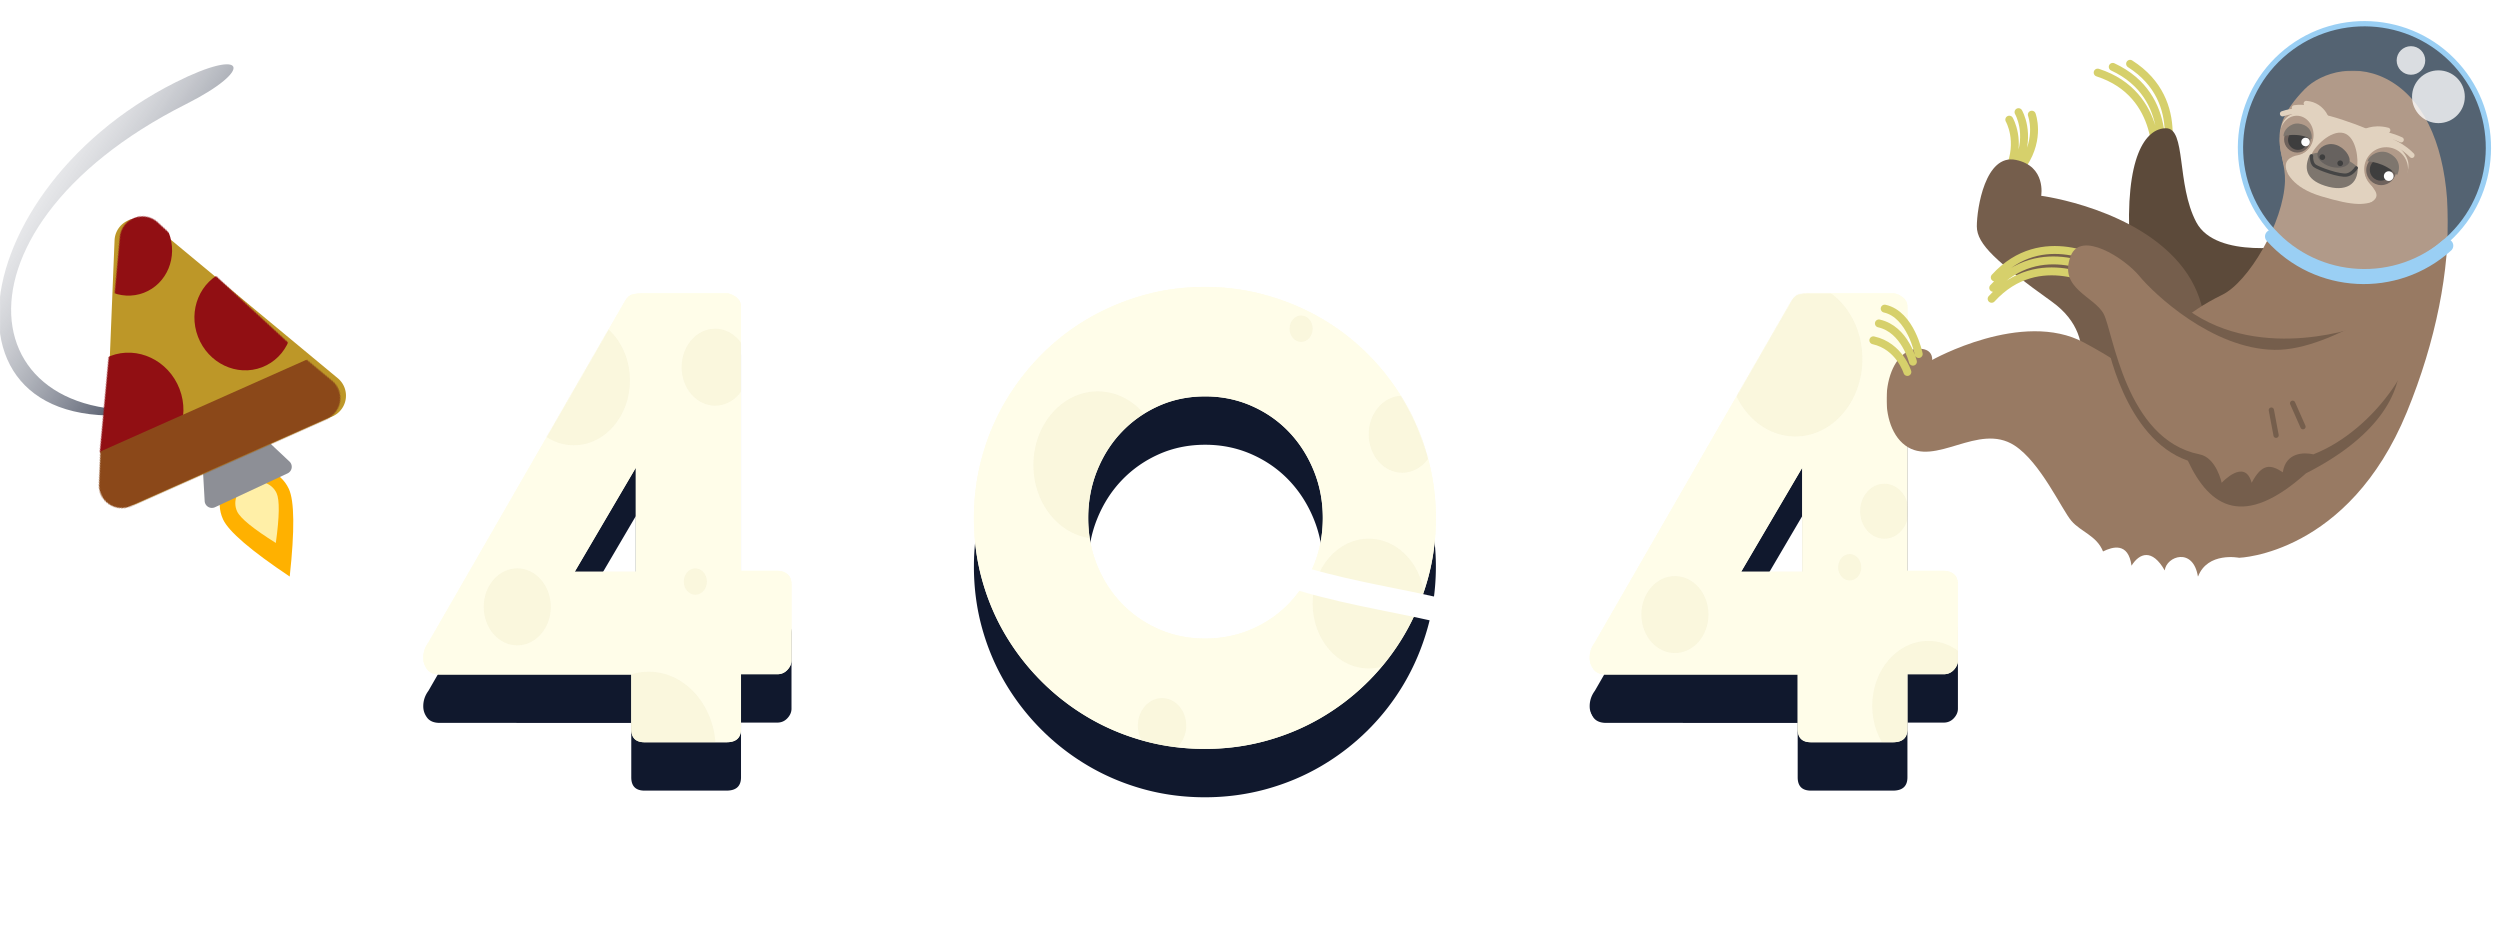 <svg xmlns="http://www.w3.org/2000/svg" xmlns:xlink="http://www.w3.org/1999/xlink" width="2274" height="866"><defs><path id="a" d="M0 0h2275v868H0z"/><linearGradient x1="56.095%" y1="109.183%" x2="-15.262%" y2="47.415%" id="c"><stop stop-color="#141D34" offset="0%"/><stop stop-color="#FFF" stop-opacity="0" offset="100%"/></linearGradient><filter x="-2.1%" y="-7.1%" width="104.3%" height="114.3%" filterUnits="objectBoundingBox" id="d"><feGaussianBlur stdDeviation="10" in="SourceGraphic"/></filter><filter x="-1.5%" y="-5%" width="103%" height="110%" filterUnits="objectBoundingBox" id="e"><feGaussianBlur stdDeviation="7" in="SourceGraphic"/></filter><path d="M15.125 352.55c-5.317 0-9.167-1.558-11.55-4.675-2.383-3.117-3.575-6.6-3.575-10.45 0-5.133 1.558-9.808 4.675-14.025l178.75-310.475c1.833-3.117 3.896-5.087 6.188-5.913 2.291-.825 6.279-1.237 11.962-1.237H276.1c2.75.183 5.592 1.375 8.525 3.575 2.933 2.2 4.4 5.042 4.4 8.525v240.35h33c3.667 0 6.737 1.008 9.213 3.025 2.475 2.017 3.712 5.225 3.712 9.625v68.75c0 3.117-1.237 6.004-3.712 8.663-2.476 2.658-5.546 3.987-9.213 3.987h-33v49.775c0 8.067-4.4 12.1-13.2 12.1H201.3c-8.067 0-12.1-4.033-12.1-12.1v-49.5H15.125zm178.2-93.5v-94.6l-55.55 94.6h55.55zm411.5-48.95c0 15.4 2.704 29.746 8.112 43.037 5.409 13.292 12.88 24.888 22.413 34.788 9.533 9.9 20.762 17.692 33.688 23.375 12.925 5.683 26.995 8.525 42.212 8.525 15.033 0 29.104-2.842 42.212-8.525 13.109-5.683 24.43-13.475 33.963-23.375 9.533-9.9 17.05-21.496 22.55-34.788 5.5-13.291 8.25-27.637 8.25-43.037 0-15.217-2.75-29.562-8.25-43.037-5.5-13.476-13.017-25.209-22.55-35.2-9.533-9.992-20.854-17.875-33.962-23.65-13.109-5.776-27.18-8.663-42.213-8.663-15.217 0-29.287 2.887-42.212 8.663-12.926 5.775-24.155 13.658-33.688 23.65-9.533 9.991-17.004 21.724-22.413 35.2-5.408 13.475-8.112 27.82-8.112 43.037zm-103.95.275c0-19.25 2.475-37.858 7.425-55.825 4.95-17.967 12.008-34.742 21.175-50.325A214.933 214.933 0 0 1 562.337 61.6a205.006 205.006 0 0 1 42.488-32.862c15.583-9.076 32.312-16.134 50.188-21.175C672.888 2.52 691.542 0 710.975 0c19.25 0 37.858 2.52 55.825 7.563 17.967 5.041 34.742 12.1 50.325 21.175A205.006 205.006 0 0 1 859.612 61.6a210.894 210.894 0 0 1 32.726 42.625c9.075 15.583 16.133 32.358 21.175 50.325 5.041 17.967 7.562 36.575 7.562 55.825 0 19.433-2.52 38.087-7.563 55.962-5.041 17.876-12.1 34.559-21.174 50.05-9.076 15.492-19.984 29.609-32.726 42.35a211.46 211.46 0 0 1-42.487 32.863c-15.583 9.167-32.358 16.225-50.325 21.175-17.967 4.95-36.575 7.425-55.825 7.425-19.433 0-38.087-2.475-55.962-7.425-17.876-4.95-34.605-12.008-50.188-21.175a211.46 211.46 0 0 1-42.488-32.863 213.208 213.208 0 0 1-32.862-42.35c-9.167-15.491-16.225-32.174-21.175-50.05-4.95-17.875-7.425-36.529-7.425-55.962zM1076.1 352.55c-5.317 0-9.167-1.558-11.55-4.675-2.383-3.117-3.575-6.6-3.575-10.45 0-5.133 1.558-9.808 4.675-14.025L1244.4 12.925c1.833-3.117 3.896-5.087 6.188-5.913 2.291-.825 6.279-1.237 11.962-1.237h74.525c2.75.183 5.592 1.375 8.525 3.575 2.933 2.2 4.4 5.042 4.4 8.525v240.35h33c3.667 0 6.737 1.008 9.213 3.025 2.475 2.017 3.712 5.225 3.712 9.625v68.75c0 3.117-1.237 6.004-3.712 8.663-2.476 2.658-5.546 3.987-9.213 3.987h-33v49.775c0 8.067-4.4 12.1-13.2 12.1h-74.525c-8.067 0-12.1-4.033-12.1-12.1v-49.5H1076.1zm178.2-93.5v-94.6l-55.55 94.6h55.55z" id="f"/><path id="h" d="M510.644 460.493H.002V.095h510.642z"/><path d="M16.514 1.112C8.521-1.118 1.667 3.742.34 8.505c-1.327 4.762 4.076 10.43 12.07 12.66 7.994 2.23 15.55.177 16.878-4.585 1.328-4.762-4.779-13.238-12.773-15.468z" id="j"/><path d="M240.407 36.419l-97.544 197.193c-5.044 10.197-17.4 14.375-27.596 9.33a20.598 20.598 0 0 1-9.33-9.33L8.393 36.42c-5.044-10.197-.867-22.552 9.33-27.596a20.598 20.598 0 0 1 9.133-2.136h195.088c11.376 0 20.599 9.222 20.599 20.599 0 3.168-.731 6.293-2.136 9.133z" id="l"/></defs><g transform="translate(0 -1)" fill="none" fill-rule="evenodd"><mask id="b" fill="#fff"><use xlink:href="#a"/></mask><path d="M1959.414 700.383c1.172-14.06-6.984-31.1-20.404-43.154-13.046-11.72-27.326-15.554-37.259-10.304-23.35 12.345-24.875 50.433-2.6 70.177 9.616 8.523 25.67 15.425 45.936 20.21 8.403-14.135 13.52-27.252 14.327-36.929zM521.279 116.668c-19.155 19.351-25.7 40.283-20.75 59.925 4.695 18.625 19.685 35.278 41.24 45.357 20.372 9.526 51.993 6.928 77.308-6.31 26.456-13.836 39.684-35.312 34.333-59.412-3.192-14.378-18.486-33.646-42.618-51.895-12.065-9.123-25.83-17.657-40.95-25.344-19.03 11.76-35.627 24.61-48.563 37.68zm1423.808 620.644c7.133 1.685 14.788 3.107 22.868 4.245 9.183 1.293 18.915 2.22 29.053 2.749 42.587 2.22 86.296-2.954 113.66-13.537 32.676-12.637 62.569-29.14 86.273-48.777 27.716-22.961 45.93-49.28 52.849-78.78 4.462-19.027 1.626-43.034-7.61-71.942-5.324-16.663-12.465-34.184-22.12-55.128-4.296-9.315-18.513-38.982-18.358-38.655l19.893-9.394c-.216-.457 14.066 29.345 18.443 38.838 10 21.692 17.456 39.984 23.098 57.644 10.339 32.356 13.61 60.05 8.073 83.66-8.115 34.603-29.07 64.882-60.233 90.698-25.7 21.292-57.63 38.919-92.372 52.355-30.585 11.828-77.292 17.357-122.741 14.988-14.27-.744-27.855-2.216-40.473-4.4-8.259-1.43-16.104-3.166-23.457-5.201-19.94-5.521-36.256-13.254-47.375-23.11-33.147-29.38-30.876-86.113 6.912-106.09 39.035-20.635 93.724 28.491 89.867 74.736-.947 11.358-5.684 24.993-13.382 39.346-3.577 6.67-7.793 13.495-12.565 20.318a244.153 244.153 0 0 1-15.417 19.756c-26.667 30.823-60.636 55.518-97.278 68.453-41.856 14.776-103.772 20.655-162.946 14.155-70.263-7.717-131.506-31.595-173.576-72.088-22.61-21.764-38.641-46.364-55.135-80.878-2.276-4.761-4.568-9.711-7.27-15.667-1.531-3.376-6.679-14.823-6.913-15.342-12.63-27.988-20.439-42.932-30.862-57.25-12.943-17.779-28.062-30.746-47.651-39.86-19.113-8.893-41.177-14.74-83.863-23.411-3.507-.712-16.311-3.294-15.749-3.18a2553.994 2553.994 0 0 1-16.12-3.3c-12.38-2.582-22.883-4.92-32.953-7.378-40.978-10.002-73.266-21.782-101.435-38.562-34.282-20.422-60.644-47.583-78.757-83.398-10.57-20.899-18.2-44.412-24.105-72.342-4.424-20.93-7.005-38.255-11.99-76.938l-.66-5.132c-4.685-36.271-7.65-55.482-12.28-76.245-5.92-26.543-13.555-48.753-23.947-68.19C932.2 79.66 892.347 49.067 828.801 32.314c-56.154-14.804-118.102-10.61-178.51 9.36a390.34 390.34 0 0 0-57.853 24.472 360.541 360.541 0 0 0-22.596 12.843 332.569 332.569 0 0 0-23.684-10.875c-12.655-5.23-26.016-9.878-39.926-13.825-46.838-13.292-98.146-18.26-151.654-13.434-60.61 5.466-122.755 23.335-185.126 54.725-232.847 117.186-193.936 318.417 9.618 271.365-249.843 70.542-224.193-188.004-19.508-291.017C224.392 43.3 289.22 24.66 352.602 18.944c56.216-5.07 110.228.16 159.636 14.18 20.012 5.68 38.996 12.743 56.548 20.895a335.375 335.375 0 0 1 23.652 12.127c11.4 6.44 21.988 13.354 31.623 20.64 27.909 21.103 46.296 44.27 50.826 64.673 7.768 34.985-11.108 65.63-45.615 83.675-31.025 16.225-69.745 19.406-96.822 6.745-27.26-12.747-46.853-34.513-53.253-59.91-6.911-27.423 2.071-56.153 26.446-80.778 11.301-11.417 25.023-22.592 40.515-33.077a359.802 359.802 0 0 1 22.628-14.095c22.753-13.05 48.139-24.487 74.6-33.234C707.61-.445 773.832-4.93 834.41 11.041c69.353 18.284 114.253 52.75 141.474 103.665 11.429 21.376 19.695 45.42 26.018 73.773 4.819 21.61 7.86 41.308 12.626 78.216l.663 5.14c4.908 38.095 7.432 55.04 11.693 75.198 5.539 26.199 12.6 47.954 22.213 66.964 16.158 31.948 39.569 56.068 70.385 74.425 25.992 15.484 56.358 26.563 95.391 36.09 9.801 2.393 20.074 4.68 32.23 7.215 4.752.991 9.601 1.982 15.984 3.272-.577-.117 12.245 2.468 15.772 3.184 44.375 9.014 67.56 15.158 88.763 25.024 23.123 10.758 41.102 26.178 56.157 46.859 11.566 15.887 19.909 31.854 33.129 61.149.247.548 5.381 11.965 6.895 15.302 2.646 5.833 4.88 10.658 7.084 15.27 15.456 32.34 30.141 54.876 50.543 74.513 38.138 36.71 94.903 58.841 160.722 66.071 56.025 6.154 114.635.588 153.22-13.032 32.8-11.58 63.667-34.019 87.964-62.102a225.818 225.818 0 0 0 8.597-10.562c4.98-6.514 9.396-13.04 13.154-19.363z" fill="#FFF" fill-rule="nonzero" mask="url(#b)"/><path d="M169.452 95.58C-63.395 212.766-24.484 413.997 179.07 366.945-70.773 437.487-45.123 178.941 159.562 75.928c64.83-32.628 72.261-11.738 9.89 19.652z" fill="url(#c)" fill-rule="nonzero" mask="url(#b)"/><g mask="url(#b)"><g transform="translate(385 262)"><path d="M15.125 396.55c-5.317 0-9.167-1.558-11.55-4.675-2.383-3.117-3.575-6.6-3.575-10.45 0-5.133 1.558-9.808 4.675-14.025l178.75-310.475c1.833-3.117 3.896-5.087 6.188-5.912 2.291-.826 6.279-1.238 11.962-1.238H276.1c2.75.183 5.592 1.375 8.525 3.575 2.933 2.2 4.4 5.042 4.4 8.525v240.35h33c3.667 0 6.737 1.008 9.213 3.025 2.475 2.017 3.712 5.225 3.712 9.625v68.75c0 3.117-1.237 6.004-3.712 8.663-2.476 2.658-5.546 3.987-9.213 3.987h-33v49.775c0 8.067-4.4 12.1-13.2 12.1H201.3c-8.067 0-12.1-4.033-12.1-12.1v-49.5H15.125zm178.2-93.5v-94.6l-55.55 94.6h55.55zm411.5-48.95c0 15.4 2.704 29.746 8.112 43.037 5.409 13.292 12.88 24.888 22.413 34.788 9.533 9.9 20.762 17.692 33.688 23.375 12.925 5.683 26.995 8.525 42.212 8.525 15.033 0 29.104-2.842 42.212-8.525 13.109-5.683 24.43-13.475 33.963-23.375 9.533-9.9 17.05-21.496 22.55-34.788 5.5-13.291 8.25-27.637 8.25-43.037 0-15.217-2.75-29.562-8.25-43.037-5.5-13.476-13.017-25.209-22.55-35.2-9.533-9.992-20.854-17.875-33.962-23.65-13.109-5.776-27.18-8.663-42.213-8.663-15.217 0-29.287 2.887-42.212 8.662-12.926 5.776-24.155 13.659-33.688 23.65-9.533 9.992-17.004 21.725-22.413 35.2-5.408 13.476-8.112 27.821-8.112 43.038zm-103.95.275c0-19.25 2.475-37.858 7.425-55.825 4.95-17.967 12.008-34.742 21.175-50.325a214.933 214.933 0 0 1 32.862-42.625 205.006 205.006 0 0 1 42.488-32.862c15.583-9.076 32.312-16.134 50.188-21.175C672.888 46.52 691.542 44 710.975 44c19.25 0 37.858 2.52 55.825 7.563 17.967 5.041 34.742 12.1 50.325 21.174a205.006 205.006 0 0 1 42.487 32.863 210.894 210.894 0 0 1 32.726 42.625c9.075 15.583 16.133 32.358 21.175 50.325 5.041 17.967 7.562 36.575 7.562 55.825 0 19.433-2.52 38.087-7.563 55.962-5.041 17.876-12.1 34.559-21.174 50.05-9.076 15.492-19.984 29.609-32.726 42.35a211.46 211.46 0 0 1-42.487 32.863c-15.583 9.167-32.358 16.225-50.325 21.175-17.967 4.95-36.575 7.425-55.825 7.425-19.433 0-38.087-2.475-55.962-7.425-17.876-4.95-34.605-12.008-50.188-21.175a211.46 211.46 0 0 1-42.488-32.863 213.208 213.208 0 0 1-32.862-42.35c-9.167-15.491-16.225-32.174-21.175-50.05-4.95-17.875-7.425-36.529-7.425-55.962zM1076.1 396.55c-5.317 0-9.167-1.558-11.55-4.675-2.383-3.117-3.575-6.6-3.575-10.45 0-5.133 1.558-9.808 4.675-14.025L1244.4 56.925c1.833-3.117 3.896-5.087 6.188-5.912 2.291-.826 6.279-1.238 11.962-1.238h74.525c2.75.183 5.592 1.375 8.525 3.575 2.933 2.2 4.4 5.042 4.4 8.525v240.35h33c3.667 0 6.737 1.008 9.213 3.025 2.475 2.017 3.712 5.225 3.712 9.625v68.75c0 3.117-1.237 6.004-3.712 8.663-2.476 2.658-5.546 3.987-9.213 3.987h-33v49.775c0 8.067-4.4 12.1-13.2 12.1h-74.525c-8.067 0-12.1-4.033-12.1-12.1v-49.5H1076.1zm178.2-93.5v-94.6l-55.55 94.6h55.55z" fill="#10182D" filter="url(#d)"/><path d="M15.125 352.55c-5.317 0-9.167-1.558-11.55-4.675-2.383-3.117-3.575-6.6-3.575-10.45 0-5.133 1.558-9.808 4.675-14.025l178.75-310.475c1.833-3.117 3.896-5.087 6.188-5.913 2.291-.825 6.279-1.237 11.962-1.237H276.1c2.75.183 5.592 1.375 8.525 3.575 2.933 2.2 4.4 5.042 4.4 8.525v240.35h33c3.667 0 6.737 1.008 9.213 3.025 2.475 2.017 3.712 5.225 3.712 9.625v68.75c0 3.117-1.237 6.004-3.712 8.663-2.476 2.658-5.546 3.987-9.213 3.987h-33v49.775c0 8.067-4.4 12.1-13.2 12.1H201.3c-8.067 0-12.1-4.033-12.1-12.1v-49.5H15.125zm178.2-93.5v-94.6l-55.55 94.6h55.55zm411.5-48.95c0 15.4 2.704 29.746 8.112 43.037 5.409 13.292 12.88 24.888 22.413 34.788 9.533 9.9 20.762 17.692 33.688 23.375 12.925 5.683 26.995 8.525 42.212 8.525 15.033 0 29.104-2.842 42.212-8.525 13.109-5.683 24.43-13.475 33.963-23.375 9.533-9.9 17.05-21.496 22.55-34.788 5.5-13.291 8.25-27.637 8.25-43.037 0-15.217-2.75-29.562-8.25-43.037-5.5-13.476-13.017-25.209-22.55-35.2-9.533-9.992-20.854-17.875-33.962-23.65-13.109-5.776-27.18-8.663-42.213-8.663-15.217 0-29.287 2.887-42.212 8.663-12.926 5.775-24.155 13.658-33.688 23.65-9.533 9.991-17.004 21.724-22.413 35.2-5.408 13.475-8.112 27.82-8.112 43.037zm-103.95.275c0-19.25 2.475-37.858 7.425-55.825 4.95-17.967 12.008-34.742 21.175-50.325A214.933 214.933 0 0 1 562.337 61.6a205.006 205.006 0 0 1 42.488-32.862c15.583-9.076 32.312-16.134 50.188-21.175C672.888 2.52 691.542 0 710.975 0c19.25 0 37.858 2.52 55.825 7.563 17.967 5.041 34.742 12.1 50.325 21.175A205.006 205.006 0 0 1 859.612 61.6a210.894 210.894 0 0 1 32.726 42.625c9.075 15.583 16.133 32.358 21.175 50.325 5.041 17.967 7.562 36.575 7.562 55.825 0 19.433-2.52 38.087-7.563 55.962-5.041 17.876-12.1 34.559-21.174 50.05-9.076 15.492-19.984 29.609-32.726 42.35a211.46 211.46 0 0 1-42.487 32.863c-15.583 9.167-32.358 16.225-50.325 21.175-17.967 4.95-36.575 7.425-55.825 7.425-19.433 0-38.087-2.475-55.962-7.425-17.876-4.95-34.605-12.008-50.188-21.175a211.46 211.46 0 0 1-42.488-32.863 213.208 213.208 0 0 1-32.862-42.35c-9.167-15.491-16.225-32.174-21.175-50.05-4.95-17.875-7.425-36.529-7.425-55.962zM1076.1 352.55c-5.317 0-9.167-1.558-11.55-4.675-2.383-3.117-3.575-6.6-3.575-10.45 0-5.133 1.558-9.808 4.675-14.025L1244.4 12.925c1.833-3.117 3.896-5.087 6.188-5.913 2.291-.825 6.279-1.237 11.962-1.237h74.525c2.75.183 5.592 1.375 8.525 3.575 2.933 2.2 4.4 5.042 4.4 8.525v240.35h33c3.667 0 6.737 1.008 9.213 3.025 2.475 2.017 3.712 5.225 3.712 9.625v68.75c0 3.117-1.237 6.004-3.712 8.663-2.476 2.658-5.546 3.987-9.213 3.987h-33v49.775c0 8.067-4.4 12.1-13.2 12.1h-74.525c-8.067 0-12.1-4.033-12.1-12.1v-49.5H1076.1zm178.2-93.5v-94.6l-55.55 94.6h55.55z" fill="#FFFDE9" filter="url(#e)"/><mask id="g" fill="#fff"><use xlink:href="#f"/></mask><use fill="#FFFDE9" xlink:href="#f"/><ellipse fill="#D1C988" opacity=".359" mask="url(#g)" cx="860" cy="288" rx="51" ry="59"/><ellipse fill="#D1C988" opacity=".359" mask="url(#g)" cx="137" cy="85" rx="51" ry="59"/><ellipse fill="#D1C988" opacity=".359" mask="url(#g)" cx="1369" cy="381" rx="51" ry="59"/><ellipse fill="#D1C988" opacity=".359" mask="url(#g)" cx="1248" cy="65.5" rx="61" ry="70.5"/><ellipse fill="#D1C988" opacity=".359" mask="url(#g)" cx="205" cy="420.5" rx="61" ry="70.5"/><ellipse fill="#D1C988" opacity=".359" mask="url(#g)" cx="265.5" cy="73" rx="30.5" ry="35"/><ellipse fill="#D1C988" opacity=".359" mask="url(#g)" cx="85.5" cy="291" rx="30.5" ry="35"/><ellipse fill="#D1C988" opacity=".359" mask="url(#g)" cx="1138.5" cy="298" rx="30.5" ry="35"/><ellipse fill="#D1C988" opacity=".359" mask="url(#g)" cx="890.5" cy="134" rx="30.5" ry="35"/><ellipse fill="#D1C988" opacity=".359" mask="url(#g)" cx="798.5" cy="38" rx="10.5" ry="12"/><ellipse fill="#D1C988" opacity=".359" mask="url(#g)" cx="247.5" cy="268" rx="10.5" ry="12"/><ellipse fill="#D1C988" opacity=".359" mask="url(#g)" cx="1297.5" cy="255" rx="10.5" ry="12"/><ellipse fill="#D1C988" opacity=".359" mask="url(#g)" cx="1329" cy="204" rx="22" ry="25"/><ellipse fill="#D1C988" opacity=".359" mask="url(#g)" cx="672" cy="399" rx="22" ry="25"/><ellipse fill="#D1C988" opacity=".359" mask="url(#g)" cx="613.5" cy="162" rx="58.5" ry="67"/></g></g><path d="M2211.648 432.79c22.246 47.111 61.172 120.394 48.851 172.933-16.111 68.7-86.042 112.17-145.863 135.305-58.954 22.8-181.987 20.465-222.782-15.694-27.118-24.037-26.44-71.642 4.756-88.134 31.197-16.491 76.883 26.714 73.766 64.097-3.08 36.935-56.396 111.958-131.343 138.415-74.947 26.457-238.196 28.288-325.231-55.486-72.835-70.106-65.607-171.399-150.82-211.046-64.803-30.151-179.818-27.637-260.425-82.5" stroke="#FFF" stroke-width="22" mask="url(#b)"/><g mask="url(#b)"><path d="M2221.66 240c31.674 0 48.12 6.396 49.338 19.187 1.827 19.186 0 146.184-40.201 189.125-26.8 28.628-55.733 24.364-86.797-12.79L2207.728 240h13.932z" fill="#FFF"/><g transform="translate(1704 -24)"><ellipse fill="#1D3145" style="mix-blend-mode:screen" cx="446.703" cy="159.337" rx="112.755" ry="112.784"/><path d="M256.973 176.645s8.013-65.917-52.942-85.612M259.875 177.253s15.98-64.45-42.122-91.425M263.214 179.216s24.348-61.776-29.685-96.188" stroke="#D6D06B" stroke-width="7.2" stroke-linecap="round"/><path d="M383.93 248.062s-71.972 13.575-90.205-20.98c-18.232-34.555-8.96-85.427-27.51-85.427-18.551 0-37.744 25.642-32.946 106.407 4.799 80.765 74.957 99.963 74.957 99.963l75.704-99.963z" fill="#5C4A3A"/><path d="M132.043 127.014s11.408 19.295 0 45.376M144.126 129.31s8.006 20.938-7.62 44.732M123.64 133.839s11.41 19.295 0 45.377" stroke="#D6D06B" stroke-width="7.2" stroke-linecap="round"/><path d="M178.571 386.42s33.587-51.353-16.313-87.108c-49.9-35.755-68.133-52.073-68.133-68.39 0-16.318 7.676-66.23 35.505-60.471 27.83 5.759 23.031 32.635 23.031 32.635s88.285 11.518 129.549 66.23c41.264 54.712 6.717 125.742 6.717 125.742H179.531l-.96-8.639z" fill="#755E4C"/><g transform="translate(11.995 89.14)"><mask id="i" fill="#fff"><use xlink:href="#h"/></mask><path d="M459.925 10.595c63.686 39.64 66.564 170.635 13.316 300.19-53.248 129.555-152.55 132.434-152.55 132.434s-28.782-5.758-37.417 17.274c-4.317-27.35-28.783-18.713-30.222-5.758-11.513-20.153-23.026-15.834-30.222-4.319-2.878-21.592-17.27-17.273-25.904-12.955-5.757-14.395-20.148-17.755-28.783-27.831-8.635-10.077-28.08-53.316-51.81-68.616-32.905-21.215-71.957 20.153-99.3 0-27.344-20.153-20.148-84.93 10.074-87.81 15.83-1.439 14.391 10.077 14.391 10.077s82.031-46.064 138.158-15.834c56.127 30.23 47.492 35.987 47.492 35.987s12.93-47.503 77.702-79.172c24.477-11.516 56.369-66.21 57.577-103.645.871-26.985-20.122-44.423 17.749-83.49 15.351-15.835 49.129-25.591 79.75-6.532" fill="#987A63" mask="url(#i)"/></g><path d="M446.305 320.669s-92.123 35.556-160.736-14.158c-56.618-4.08-34.067 9.121-34.067 9.121s120.714 103.935 194.803 5.037" fill="#755E4C"/><path d="M212.158 335.067s15.833 88.787 73.89 108.944c20.153 43.194 51.236 61.866 107.478 11.518 62.375-31.675 88.285-71.03 85.406-107.504-121.872 51.832-254.3-28.833-254.3-28.833l-12.474 15.875z" fill="#755E4C"/><path d="M210.258 264.558s-56.677-34.576-99.828 12.776M208.866 274.056s-56.676-34.577-99.827 12.775M207.406 284.028s-56.676-34.577-99.828 12.775" stroke="#D6D06B" stroke-width="7.2" stroke-linecap="round"/><path d="M493.326 306.75c-6.717-24.226-71.971 37.435-128.589 36.475-56.617-.96-109.396-50.872-122.831-67.19-13.435-16.317-53.282-41.733-62.375-18.237-11.516 29.756 21.351 36.475 29.988 52.792 8.636 16.318 19.912 114.224 87.085 127.662 15.354 2.88 20.241 25.916 20.241 25.916s21.023-23.037 27.26 0c9.117-17.278 16.794-17.278 28.31-9.599 2.878-18.237 19.192-18.237 27.828-16.317 56.618-22.077 103.906-92.467 93.083-131.501" fill="#987A63"/><path d="M362.014 398.026l4.31 22.891M381.38 391.812l9.409 21.307" stroke="#755E4C" stroke-width="4.8" stroke-linecap="round"/><path d="M41.267 347.037s-7.198-36.034-30.951-41.309M35.989 353.996s-7.198-29.53-30.951-34.805M30.95 363.355S23.754 339.816 0 334.542" stroke="#D6D06B" stroke-width="7.2" stroke-linecap="round"/><path d="M479.387 192.473c-3.665 4.617-13.853 11.206-19.203 13.68-12.604 5.826-21.932 6.566-52.585-2.553-26.558-7.901-32.815-21.794-34.749-31.958-.722-3.794-.835-9.67-1.253-12.92-1.881-14.647-7.865-45.445 54.757-24.883 70.541 23.163 65.322 43.153 53.033 58.634z" fill="#D8C4AB"/><path d="M462.499 161.84c-8.866 0-17.615 15.516-14.64 23.268 4.17 10.862 17.803 17.121 3.304 24.847 7.025 8.403 35.246 21.854 39.252 19.956 8.777-4.16-6.328-45.444-8.492-54.043-1.451-5.766-10.559-14.029-19.424-14.029z" fill="#987A63"/><path d="M451.363 165.756c-7.22 8.306-6.339 20.893 1.969 28.115 8.308 7.222 20.895 6.343 28.116-1.963 7.22-8.305 6.338-20.893-1.97-28.115-8.308-7.221-20.895-6.343-28.115 1.963z" fill="#987A63"/><path d="M475.586 179.772c0-7.53-6.102-13.633-13.629-13.633-7.527 0-13.628 6.104-13.628 13.633 0 7.529 6.101 13.632 13.628 13.632s13.63-6.103 13.63-13.632" fill="#3F3027"/><path d="M471.552 179.364c0-5.522-4.477-10-10-10s-10 4.478-10 10c0 5.523 4.477 10 10 10s10-4.477 10-10" fill="#000"/><path d="M473.167 185.18a4.391 4.391 0 1 0-8.783-.002 4.391 4.391 0 0 0 8.783.001" fill="#FEFEFE"/><path d="M384.94 133.824c-8.19 0-19.563 6.871-13.697 32.357.918 3.992 2.61 14.348 5.81 16.908-5.81-11.964 2.85-15.766 9.077-16.908 8.14-1.493 13.643-9.327 13.643-17.52 0-8.195-6.64-14.837-14.832-14.837z" fill="#987A63"/><path d="M385.157 130.27c-8.445 0-15.291 7.868-15.291 17.573 0 9.706 6.846 17.573 15.29 17.573 8.445 0 15.29-7.867 15.29-17.573 0-9.705-6.845-17.572-15.29-17.572z" fill="#987A63"/><path d="M397.658 151.739c0-6.647-5.387-12.036-12.033-12.036-6.645 0-12.032 5.389-12.032 12.036 0 6.647 5.387 12.036 12.032 12.036 6.645 0 12.033-5.39 12.033-12.036" fill="#3F3027"/><path d="M395.204 152.316a9 9 0 1 0-18 0 9 9 0 0 0 18 0" fill="#000"/><path d="M393.114 150.284a3.877 3.877 0 1 0 0 7.754 3.877 3.877 0 0 0 0-7.754z" fill="#FEFEFE"/><path d="M439.694 178.49c1.966-7.05-.02-29.138-11.853-32.44-11.835-3.3-27.51 13.13-29.476 20.18-1.965 7.05 6.734 8.866 18.568 12.167 7.89 2.201 15.477 2.232 22.761.092z" fill="#987A63"/><path d="M440.559 177.24c-5.788-6.464-29.07-18.265-43.599-11.392-4.979 10.838-4.8 22.194 13.93 28.178 18.73 5.985 30.209-1.215 29.669-16.786z" fill="#544A40"/><path d="M398.587 166.765c-.335 3.215.618 7.189 2.686 8.901 3.103 2.568 23.34 9.896 29.663 8.447 4.214-.965 6.985-4.435 8.312-6.409" stroke="#090909" stroke-width="3" stroke-linecap="round"/><g transform="translate(403.76 155.49)"><mask id="k" fill="#fff"><use xlink:href="#j"/></mask><use fill="#362F2B" xlink:href="#j"/><path d="M23.472 18.085a2.577 2.577 0 1 0-5.153 0 2.577 2.577 0 0 0 5.153 0M7.216 12.506a2.577 2.577 0 1 0-5.153 0 2.577 2.577 0 0 0 5.153 0" fill="#000" mask="url(#k)"/></g><g><path d="M449.46 171.743s15.562.321 26.953 12.517c4.17-8.826.32-16.368-7.701-20.06-8.022-3.69-17.969 1.766-19.252 7.543M373.144 148.88s12.817-4.033 25.498 2.798c.977-8.37-4.253-13.476-11.832-14.281-7.58-.805-14.21 6.403-13.666 11.483" fill="#544A40"/><path d="M445.548 145.675s8.638-5.76 22.314-2.16M452.026 146.395s10.797-2.16 28.072 5.76M459.224 149.995s17.375 2.693 30.64 16.285M413.578 137.125s-3.236-16.556-19.791-17.996M410.7 137.125s-6.838-17.276-27.708-14.037M404.582 131.366s-12.594-9.718-32.385-2.879" stroke="#D8C4AB" stroke-width="4.8" stroke-linecap="round"/></g><g transform="translate(287)"><ellipse fill="#FFF" opacity=".243" style="mix-blend-mode:overlay" transform="rotate(-42 159.703 159.337)" cx="159.703" cy="159.337" rx="112.755" ry="112.784"/><ellipse stroke="#9ACFF4" stroke-width="4.8" transform="rotate(-42 159.703 159.337)" cx="159.703" cy="159.337" rx="112.755" ry="112.784"/><path d="M75.247 240.074c41.68 46.29 112.983 50.035 159.26 8.366" stroke="#9ACFF4" stroke-width="12" stroke-linecap="round"/></g><circle fill="#FFF" opacity=".784" cx="514" cy="113" r="24"/><circle fill="#FFF" opacity=".784" cx="489" cy="80" r="13"/></g></g><g mask="url(#b)"><g transform="rotate(-25 547.92 149.71)"><circle fill="#FFF" opacity=".1" cx="131" cy="352" r="74"/><circle fill="#FFF" opacity=".1" cx="130.602" cy="330.602" r="52.602"/><path d="M131.384 370.034c21.983-36.28 32.975-60.5 32.975-72.66 0-18.24-14.764-33.026-32.975-33.026-18.212 0-32.976 14.787-32.976 33.027 0 12.16 10.992 36.38 32.976 72.659z" fill="#FFB100"/><path d="M132.84 337.007c13.19-20.407 19.786-34.03 19.786-40.87 0-10.26-8.858-18.578-19.785-18.578s-19.786 8.317-19.786 18.577c0 6.84 6.596 20.464 19.786 40.87z" fill="#FFEFA7"/><path d="M99.865 251.137h65.95l9.577 23.98a6.6 6.6 0 0 1-6.129 9.047H96.418a6.6 6.6 0 0 1-6.13-9.048l9.577-23.979z" fill="#8D8F96"/><g transform="rotate(-176 128.75 129.572)"><mask id="m" fill="#fff"><use xlink:href="#l"/></mask><use fill="#BD9728" transform="rotate(-3 124.398 125.692)" xlink:href="#l"/><ellipse fill="#910F13" mask="url(#m)" cx="140.714" cy="221.329" rx="40.794" ry="42.933"/><ellipse fill="#910F13" mask="url(#m)" cx="189.802" cy="85.071" rx="48.049" ry="50.569"/><ellipse fill="#910F13" mask="url(#m)" cx="64.646" cy="123.388" rx="44.428" ry="46.758"/><path fill="#8B4819" mask="url(#m)" transform="rotate(-3 122.336 17.874)" d="M-18.656-27.6h281.985v90.947H-18.656z"/></g></g></g></g></svg>